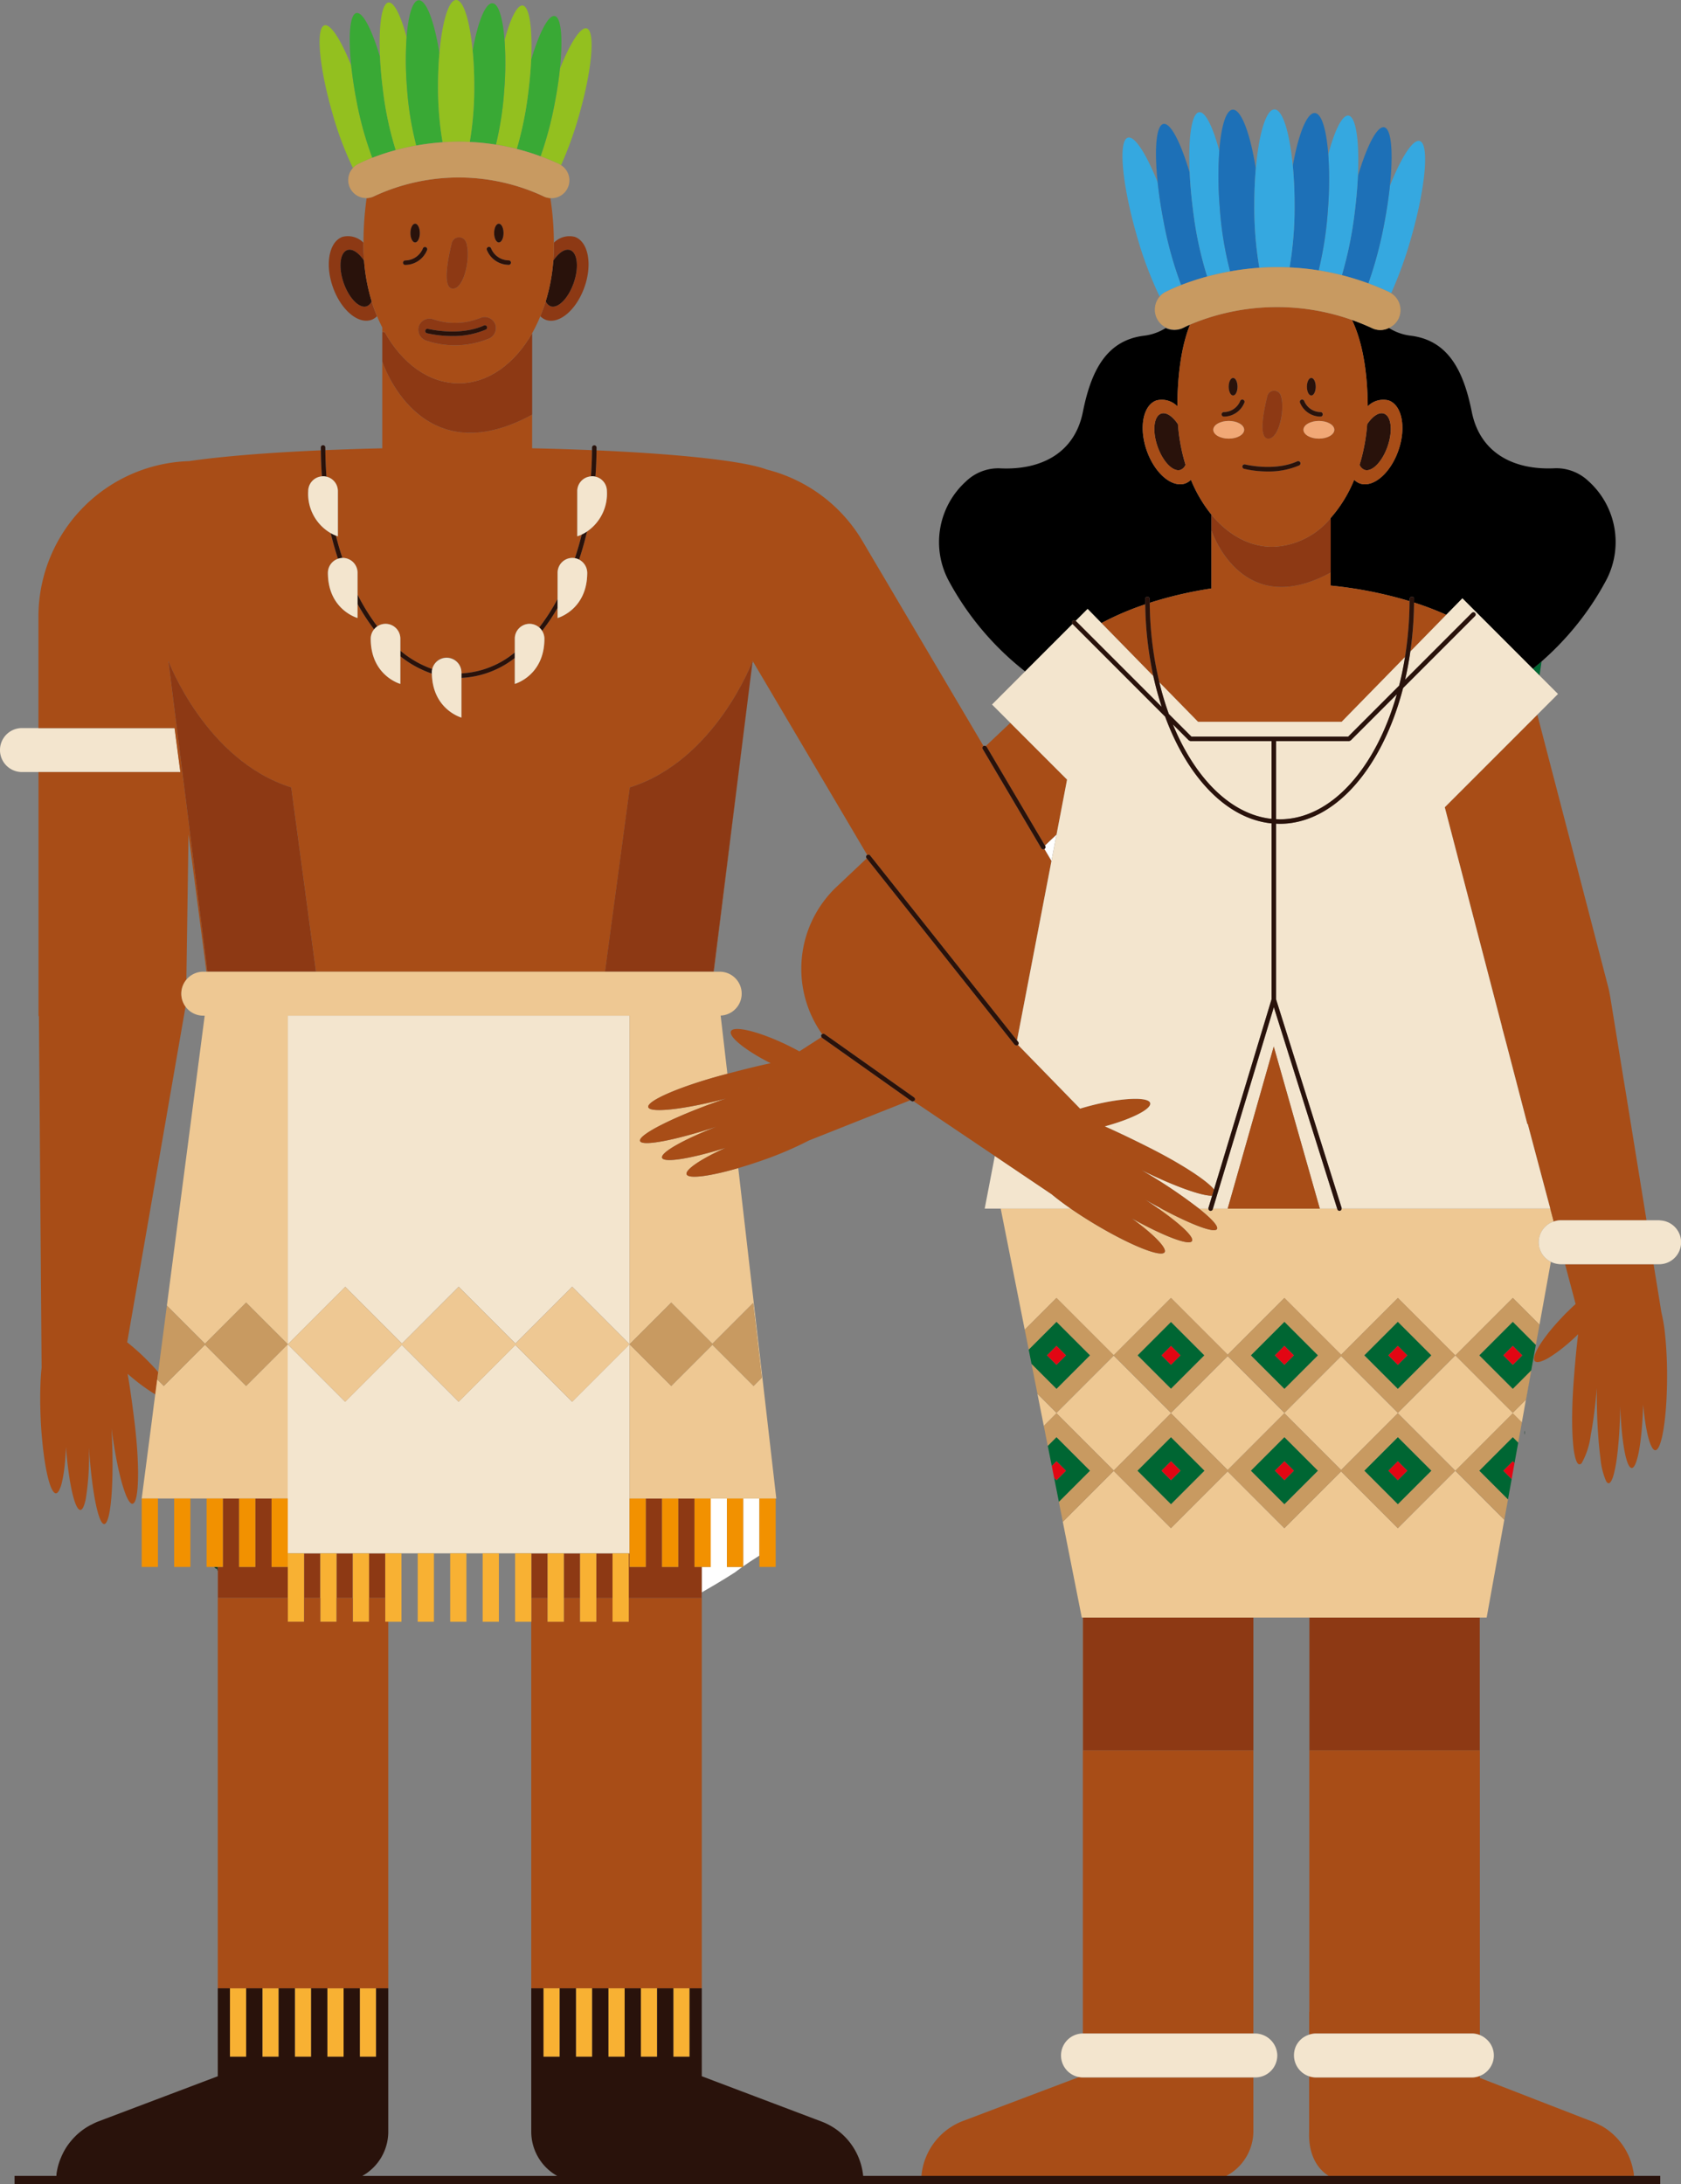 <svg xmlns="http://www.w3.org/2000/svg" width="257.729" height="334.773" viewBox="0 0 257.729 334.773">
  <rect x="0" y="0" width="257.729" height="334.773" fill="#808080" stroke="none"/>
  <g id="Grupo_145722" data-name="Grupo 145722" transform="translate(9245.39 -1505.004)">
    <path id="Trazado_204846" data-name="Trazado 204846" d="M381.813,583.591l.04.067a.346.346,0,0,1-.122.472l1.085,1.836.779-4.055Z" transform="translate(-9467 1051)" fill="#fff"/>
    <path id="Trazado_204847" data-name="Trazado 204847" d="M335.556,683.682v10.392c.6-.424,1.435-.986,2.489-1.65v-8.742Z" transform="translate(-9467 1051)" fill="#fff"/>
    <path id="Trazado_204848" data-name="Trazado 204848" d="M333.067,683.682h-2.489v10.484H329.2v3.9c3.318-1.891,5.156-3.115,5.156-3.115s.361-.288,1.065-.787h-2.359Z" transform="translate(-9467 1051)" fill="#fff"/>
    <path id="Trazado_204849" data-name="Trazado 204849" d="M338.028,620.8l0-.016-.184.066.179-.05" transform="translate(-9467 1051)" fill="#fff"/>
    <path id="Trazado_204850" data-name="Trazado 204850" d="M457.963,555.38q-.65.568-1.342,1.129l1.026,1.025c.11-.764.215-1.48.316-2.154" transform="translate(-9467 1051)" fill="#063"/>
    <path id="Trazado_204851" data-name="Trazado 204851" d="M455.374,673.324c0-.011-.015-.016-.019-.027.007.2.013.4.021.6a1,1,0,0,0,0-.569" transform="translate(-9467 1051)" fill="#07381e"/>
    <path id="Trazado_204852" data-name="Trazado 204852" d="M254.823,694.452l.07.02a.606.606,0,0,0,.1.31v-.615h-.55a.694.694,0,0,0,.377.285" transform="translate(-9467 1051)" fill="#07381e"/>
    <path id="Trazado_204853" data-name="Trazado 204853" d="M381.813,583.591l1.782-1.68,1.616-8.414-8.7-8.7-3.774,3.56a.322.322,0,0,1,.137.1Z" transform="translate(-9467 1051)" fill="#a84d17"/>
    <path id="Trazado_204854" data-name="Trazado 204854" d="M248.384,565.595H224.978a3.37,3.37,0,0,0,0,6.74h24.288Z" transform="translate(-9467 1051)" fill="#f3e5ce"/>
    <path id="Trazado_204855" data-name="Trazado 204855" d="M329.206,694.166h-.026v4.753H318.013v3.653h-2.489v-3.653h-2.49v3.653h-2.489v-3.653h-2.489v3.653h-2.489v-3.653h-2.49v3.653h-.015v56.179h26.143V694.166Z" transform="translate(-9467 1051)" fill="#a84d17"/>
    <path id="Trazado_204856" data-name="Trazado 204856" d="M227.807,639.689l.028,3.58.009,1.173.017,2.227.008,1.032.043,5.618v.079l.02,2.643.009,1.235.049,6.322c-.005.048-.009.1-.014.147-.021.205-.041.412-.059.63-.059.732-.1,1.541-.123,2.4-.005.2-.01.4-.013.609q-.009.543-.007,1.112c0,.406.007.823.016,1.246.013.574.03,1.159.058,1.758l0,.072q.028.6.066,1.186c.028.438.06.866.1,1.287.041.493.087.971.136,1.437.014.13.027.263.041.39q.06.53.126,1.029c.474,3.586,1.19,6.012,1.882,5.981.164-.008.321-.17.47-.441a5.239,5.239,0,0,0,.428-1.217,18.492,18.492,0,0,0,.375-2.146c.047-.386.09-.792.126-1.223.055-.639.1-1.321.123-2.041.06.747.127,1.47.2,2.159.035.317.071.625.109.928.489,3.911,1.217,6.559,1.909,6.526.188-.009.36-.214.513-.586a6.688,6.688,0,0,0,.319-1.164,40.633,40.633,0,0,0,.48-7.382c0-.125,0-.25,0-.376.008.121.016.242.025.363.141,2.031.334,3.907.56,5.524.055.394.113.769.171,1.131.094.577.192,1.119.294,1.6.079.379.161.716.243,1.032.339,1.291.7,2.041,1.051,2.024.268-.013.5-.481.693-1.29.082-.345.156-.749.222-1.216.03-.214.06-.434.086-.671.034-.307.065-.636.093-.98.111-1.351.172-2.976.177-4.775q0-.6-.006-1.219c-.011-1.064-.042-2.177-.093-3.326,0-.1-.007-.2-.012-.3-.014-.3-.031-.591-.048-.884q.076.585.157,1.154c.267,1.872.578,3.6.909,5.095.09.4.181.785.273,1.152a22.6,22.6,0,0,0,.8,2.628,6.367,6.367,0,0,0,.5,1.049c.21.329.409.5.592.475.022,0,.04-.021.06-.029.293-.108.505-.717.633-1.714.067-.526.111-1.156.132-1.878.009-.318.014-.65.014-1,0-.076,0-.158,0-.235,0-.314-.007-.639-.017-.976-.016-.6-.043-1.237-.083-1.9-.023-.385-.051-.781-.082-1.185,0-.053-.009-.109-.014-.162-.038-.489-.084-.99-.134-1.5-.016-.157-.031-.313-.047-.472q-.064-.611-.139-1.237c-.009-.081-.018-.161-.028-.242-.017-.144-.035-.285-.053-.429-.04-.32-.079-.639-.119-.954q-.121-.946-.245-1.85c-.064-.462-.128-.916-.192-1.357-.147-1-.3-1.94-.448-2.8.1.091.207.184.31.272q.633.543,1.242,1.019c.313.244.614.468.912.683.349.253.683.483,1.006.692.269.174.533.342.78.484l.3-2.285.146-1.117c-.254-.3-.519-.6-.808-.907-.158-.17-.325-.342-.492-.514-.509-.524-1.044-1.056-1.63-1.592-.621-.569-1.232-1.083-1.831-1.566l.4-2.292.1-.579.629-3.617.215-1.235.055-.313.205-1.18.119-.68.182-1.048,1.364-7.838,1.556-8.938L248.715,616l1.344-7.719a3.313,3.313,0,0,1,.125-4.1l.33-22.3,2.755,21.056h.146l-5.987-47.64s5.7,15.261,18.832,19.391l3.8,28.249h44.319l3.8-28.249C331.3,570.558,337,555.3,337,555.3l17.573,29.752a.336.336,0,0,1,.437.069l22.518,28.349,5.284-27.5-1.084-1.835h0l-.175.047a.345.345,0,0,1-.3-.169l-8.978-15.2a.344.344,0,0,1,.122-.471l-18.538-31.385a23.769,23.769,0,0,0-14.681-10.986c-3.428-1.3-13.167-2.374-26.119-2.943q-.015,2.049-.169,4.037a2.271,2.271,0,0,1,1.763,2.21,7,7,0,0,1-3.049,6.2c-.349,1.484-.755,2.92-1.216,4.3a2.262,2.262,0,0,1,1.249,2.017c0,5.686-4.541,6.933-4.541,6.933v-1.56a30.45,30.45,0,0,1-2.374,3.529,2.256,2.256,0,0,1,.351,1.2c0,5.686-4.541,6.934-4.541,6.934v-3.975a14.383,14.383,0,0,1-8.18,3.055v6.083s-4.425-1.226-4.532-6.74a16.006,16.006,0,0,1-4.835-2.654v4.231s-4.541-1.248-4.541-6.934a2.256,2.256,0,0,1,.518-1.428,31.173,31.173,0,0,1-2.541-3.9v2.155s-4.541-1.247-4.541-6.933a2.263,2.263,0,0,1,1.545-2.141c-.418-1.264-.79-2.577-1.115-3.929a6.949,6.949,0,0,1-3.446-6.445,2.264,2.264,0,0,1,2.1-2.254q-.148-1.967-.165-3.993c-8.34.366-15.346.943-20.2,1.654a23.831,23.831,0,0,0-23.093,23.81v17.107h20.87l.882,6.74H227.514v37.4l.063,0,.063,8.215.161,20.841ZM238.275,667.6c0,.065.005.132.007.2-.006-.062-.013-.125-.02-.186l.013-.011" transform="translate(-9467 1051)" fill="#a84d17"/>
    <path id="Trazado_204857" data-name="Trazado 204857" d="M331.017,602.937h.041l5.941-47.6Z" transform="translate(-9467 1051)" fill="#a84d17"/>
    <path id="Trazado_204858" data-name="Trazado 204858" d="M273.412,529.271v6.934s-.12-.036-.307-.109c.295,1.178.632,2.318,1,3.425.018,0,.034-.005.052-.005a2.27,2.27,0,0,1,2.27,2.27v3.347a31.465,31.465,0,0,0,3.028,4.872,2.27,2.27,0,0,1,3.536,1.885v1.847a15.669,15.669,0,0,0,4.887,2.81,2.268,2.268,0,0,1,4.48.505v.163a13.935,13.935,0,0,0,8.181-3.209V551.89a2.259,2.259,0,0,1,3.746-1.713A30.667,30.667,0,0,0,307.1,545.8v-4.01a2.238,2.238,0,0,1,2.65-2.232c.389-1.168.742-2.375,1.051-3.622a4.756,4.756,0,0,1-.686.273v-6.934a2.263,2.263,0,0,1,2.092-2.253c.1-1.32.158-2.661.167-4.022-2.914-.123-5.985-.22-9.179-.289v-5.154C285.877,527,280.22,509.4,280.22,509.4v13.317c-3.033.068-5.95.163-8.728.28q.014,2.066.17,4.069a2.27,2.27,0,0,1,1.75,2.206" transform="translate(-9467 1051)" fill="#a84d17"/>
    <path id="Trazado_204859" data-name="Trazado 204859" d="M303.2,517.553V505.071c-2.678,4.689-6.73,7.678-11.264,7.678-4.59,0-8.681-3.069-11.358-7.859h-.357V509.4s5.658,17.6,22.979,8.154" transform="translate(-9467 1051)" fill="#8d3914"/>
    <path id="Trazado_204860" data-name="Trazado 204860" d="M277.841,500.943c-1.133.394-2.721-1.215-3.545-3.594s-.573-4.624.56-5.017c.776-.269,1.759.412,2.569,1.622-.058-.764-.093-1.538-.093-2.325,0-.146.005-.283.006-.427a3.359,3.359,0,0,0-3.2-.9c-2.053.711-2.729,4.137-1.511,7.652s3.87,5.788,5.923,5.076a2.428,2.428,0,0,0,.865-.563c-.307-.741-.589-1.5-.833-2.3a1.36,1.36,0,0,1-.746.772" transform="translate(-9467 1051)" fill="#8d3914"/>
    <path id="Trazado_204861" data-name="Trazado 204861" d="M274.856,492.332c-1.133.393-1.384,2.639-.56,5.017s2.412,3.988,3.545,3.594a1.363,1.363,0,0,0,.746-.772,28.594,28.594,0,0,1-1.162-6.217c-.81-1.209-1.794-1.891-2.569-1.622" transform="translate(-9467 1051)" fill="#29120b"/>
    <path id="Trazado_204862" data-name="Trazado 204862" d="M306.445,493.954c.81-1.21,1.793-1.891,2.568-1.622,1.134.393,1.385,2.639.561,5.017s-2.412,3.987-3.545,3.594a1.36,1.36,0,0,1-.746-.772c-.244.8-.526,1.56-.833,2.3a2.427,2.427,0,0,0,.865.563c2.053.712,4.7-1.561,5.923-5.076s.542-6.941-1.51-7.652a3.365,3.365,0,0,0-3.2.9c0,.146.011.277.011.424,0,.787-.035,1.561-.093,2.325" transform="translate(-9467 1051)" fill="#8d3914"/>
    <path id="Trazado_204863" data-name="Trazado 204863" d="M306.028,500.943c1.134.394,2.721-1.215,3.545-3.594s.574-4.624-.56-5.017c-.775-.269-1.758.412-2.569,1.622a28.591,28.591,0,0,1-1.161,6.217,1.358,1.358,0,0,0,.745.772" transform="translate(-9467 1051)" fill="#29120b"/>
    <path id="Trazado_204864" data-name="Trazado 204864" d="M289.465,475.809h.007l0-.023,0,.023" transform="translate(-9467 1051)" fill="#a84d17"/>
    <path id="Trazado_204865" data-name="Trazado 204865" d="M282.274,477.02l.012,0c0-.013-.009-.024-.013-.036,0,.013,0,.026,0,.039" transform="translate(-9467 1051)" fill="#a84d17"/>
    <path id="Trazado_204866" data-name="Trazado 204866" d="M291.935,512.748c4.534,0,8.585-2.989,11.263-7.678a22.957,22.957,0,0,0,1.251-2.6c.308-.74.59-1.5.834-2.3a28.6,28.6,0,0,0,1.161-6.217c.058-.764.093-1.538.093-2.325,0-.147-.01-.278-.011-.424a44.328,44.328,0,0,0-.538-6.838,2.7,2.7,0,0,1-.985-.237,30.731,30.731,0,0,0-25.983-.067,2.73,2.73,0,0,1-1.2.308,48.543,48.543,0,0,0-.48,6.831c0,.144-.005.281-.005.427,0,.787.035,1.561.093,2.325a28.606,28.606,0,0,0,1.161,6.217c.244.8.526,1.559.834,2.3q.37.894.8,1.728v.69h.357c2.676,4.79,6.767,7.859,11.358,7.859m6.156-24.461c.4,0,.722.644.722,1.437s-.323,1.438-.722,1.438-.723-.643-.723-1.438.323-1.437.723-1.437m-1.616,3.58a.343.343,0,0,1,.431.224,2.955,2.955,0,0,0,2.722,1.826.344.344,0,0,1-.025.687h-.026a3.621,3.621,0,0,1-3.327-2.3.344.344,0,0,1,.225-.431m-5.6-.611a1.148,1.148,0,0,1,2.169-.192c.818,2.142-.216,7.035-1.909,7.175-1.848.155-.8-4.82-.26-6.983m-2.96,11.643a13.079,13.079,0,0,0,2.027.5l.032.005.251.026c.149.014.3.025.447.034.348.018.7.023,1.045.013s.7-.039,1.043-.076l.059-.005.075-.016c.2-.038.392-.069.587-.112a12.209,12.209,0,0,0,1.994-.62,1.739,1.739,0,0,1,2.117,1.2,1.766,1.766,0,0,1-1.2,2.117,13.712,13.712,0,0,1-9.39.249,1.762,1.762,0,0,1-1.2-2.117,1.733,1.733,0,0,1,2.117-1.2m-2.658-14.612c.4,0,.723.644.723,1.437s-.324,1.438-.723,1.438-.724-.643-.724-1.438.324-1.437.724-1.437m-1.538,5.63a2.969,2.969,0,0,0,2.721-1.824.344.344,0,1,1,.657.205,3.619,3.619,0,0,1-3.326,2.3h-.026a.344.344,0,0,1-.026-.687" transform="translate(-9467 1051)" fill="#a84d17"/>
    <path id="Trazado_204867" data-name="Trazado 204867" d="M291.137,498.24c1.692-.141,2.727-5.033,1.909-7.175a1.148,1.148,0,0,0-2.169.192c-.541,2.163-1.589,7.137.26,6.983" transform="translate(-9467 1051)" fill="#8d3914"/>
    <path id="Trazado_204868" data-name="Trazado 204868" d="M285.258,491.163c.4,0,.723-.644.723-1.438s-.324-1.437-.723-1.437-.724.643-.724,1.437.324,1.438.724,1.438" transform="translate(-9467 1051)" fill="#29120b"/>
    <path id="Trazado_204869" data-name="Trazado 204869" d="M298.091,491.163c.4,0,.723-.644.723-1.438s-.324-1.437-.723-1.437-.723.643-.723,1.437.324,1.438.723,1.438" transform="translate(-9467 1051)" fill="#29120b"/>
    <path id="Trazado_204870" data-name="Trazado 204870" d="M285.8,504.1a1.763,1.763,0,0,0,1.2,2.117,13.7,13.7,0,0,0,9.389-.249,1.766,1.766,0,0,0,1.2-2.117,1.738,1.738,0,0,0-2.116-1.2,12.292,12.292,0,0,1-1.995.621c-.2.042-.391.073-.586.112l-.076.016-.058.005c-.348.036-.694.066-1.043.076s-.7,0-1.046-.014c-.148-.009-.3-.02-.447-.034l-.251-.026-.032-.005a12.88,12.88,0,0,1-2.027-.5,1.735,1.735,0,0,0-2.117,1.2m1.435.309c.048.011,4.8,1.179,8.576-.518a.343.343,0,1,1,.282.626,12.649,12.649,0,0,1-5.145.992,17.175,17.175,0,0,1-3.881-.434.343.343,0,1,1,.168-.666" transform="translate(-9467 1051)" fill="#8d3914"/>
    <path id="Trazado_204871" data-name="Trazado 204871" d="M287.066,505.076a17.208,17.208,0,0,0,3.881.433,12.647,12.647,0,0,0,5.145-.991.343.343,0,1,0-.282-.626c-3.774,1.7-8.528.529-8.576.518a.343.343,0,1,0-.168.666" transform="translate(-9467 1051)" fill="#29120b"/>
    <path id="Trazado_204872" data-name="Trazado 204872" d="M283.746,494.605h.026a3.618,3.618,0,0,0,3.326-2.3.344.344,0,0,0-.657-.206,2.969,2.969,0,0,1-2.721,1.825.344.344,0,0,0,.026.687" transform="translate(-9467 1051)" fill="#29120b"/>
    <path id="Trazado_204873" data-name="Trazado 204873" d="M299.577,494.6h.026a.344.344,0,0,0,.026-.687,2.952,2.952,0,0,1-2.722-1.826.344.344,0,0,0-.657.207,3.621,3.621,0,0,0,3.327,2.3" transform="translate(-9467 1051)" fill="#29120b"/>
    <path id="Trazado_204874" data-name="Trazado 204874" d="M337,555.336,337,555.3s-5.7,15.261-18.832,19.391l-3.8,28.249h16.641Z" transform="translate(-9467 1051)" fill="#8d3914"/>
    <path id="Trazado_204875" data-name="Trazado 204875" d="M266.26,574.688c-13.128-4.131-18.832-19.391-18.832-19.391l5.987,47.64h16.641Z" transform="translate(-9467 1051)" fill="#8d3914"/>
    <rect id="Rectángulo_44794" data-name="Rectángulo 44794" width="2.489" height="6.833" transform="translate(-9193.793 1743.087)" fill="#8d3914"/>
    <rect id="Rectángulo_44795" data-name="Rectángulo 44795" width="2.489" height="6.833" transform="translate(-9198.772 1743.087)" fill="#8d3914"/>
    <rect id="Rectángulo_44796" data-name="Rectángulo 44796" width="2.489" height="6.833" transform="translate(-9188.815 1743.087)" fill="#8d3914"/>
    <path id="Trazado_204876" data-name="Trazado 204876" d="M263.249,694.166V683.682H260.76v10.484h-2.49V683.682h-2.489v10.484h-.759v4.753h10.716v-4.753Z" transform="translate(-9467 1051)" fill="#8d3914"/>
    <rect id="Rectángulo_44797" data-name="Rectángulo 44797" width="2.489" height="6.833" transform="translate(-9163.922 1743.087)" fill="#8d3914"/>
    <rect id="Rectángulo_44798" data-name="Rectángulo 44798" width="2.489" height="6.833" transform="translate(-9158.944 1743.087)" fill="#8d3914"/>
    <rect id="Rectángulo_44799" data-name="Rectángulo 44799" width="2.489" height="6.833" transform="translate(-9153.965 1743.087)" fill="#8d3914"/>
    <path id="Trazado_204877" data-name="Trazado 204877" d="M328.088,683.682H325.6v10.484h-2.49V683.682H320.62v10.484h-2.489v-2.08h-.118v6.833h11.166v-4.753h-1.091Z" transform="translate(-9467 1051)" fill="#8d3914"/>
    <path id="Trazado_204878" data-name="Trazado 204878" d="M244.884,671.811l-.016.125-.164,1.252-.874,6.7-.105.8-.39,2.989h22.4V660.038l-6.392,6.393-6.311-6.312-6.311,6.312-1.007-1.006-.3,2.284-.2,1.5Z" transform="translate(-9467 1051)" fill="#eec893"/>
    <path id="Trazado_204879" data-name="Trazado 204879" d="M268.228,692.087h49.9V660.039l-8.806,8.806-8.7-8.7-8.695,8.7-8.7-8.7-8.7,8.7-8.806-8.806v32.048Z" transform="translate(-9467 1051)" fill="#f3e5ce"/>
    <path id="Trazado_204880" data-name="Trazado 204880" d="M283.24,659.927l8.695-8.7,8.7,8.7,8.7-8.7,8.806,8.806V609.677H265.739v50.361l8.806-8.806Z" transform="translate(-9467 1051)" fill="#f3e5ce"/>
    <path id="Trazado_204881" data-name="Trazado 204881" d="M252.777,609.677h.217l-1.049,8.036-2.561,19.621-.129.987-.833,6.386-.159,1.215-.648,4.971L246.243,661.4l.951-7.285,5.841,5.84,6.311-6.311,6.393,6.392V609.677h52.392v50.361l6.392-6.392,6.312,6.311,6.245-6.245,1.322,11.463-1.256,1.257-6.311-6.313-6.312,6.313-6.392-6.394v23.645h22.5L334.8,633.039c-4.349,1.264-7.653,1.7-7.916.947-.245-.7,2.246-2.383,5.986-4.054-5.3,1.661-9.462,2.35-9.746,1.534s3.278-2.8,8.323-4.765c-6.32,2.074-11.4,3.051-11.7,2.189-.33-.942,5.2-3.73,12.348-6.227.283-.1.56-.192.839-.287-6.383,1.666-11.673,2.263-11.925,1.324-.258-.966,4.9-3.185,11.519-4.957l.606-.161L332.1,609.66a3.363,3.363,0,0,0-.167-6.723H252.777a3.37,3.37,0,0,0,0,6.74" transform="translate(-9467 1051)" fill="#eec893"/>
    <path id="Trazado_204882" data-name="Trazado 204882" d="M345.607,628.817l15.565-6.181-13.531-9.57c-.038-.027-.046-.072-.069-.11l-3.4,2.191c-.638-.352-1.315-.7-2.029-1.045-4.245-2.031-8.035-2.945-8.466-2.043-.4.842,2.269,2.971,6.082,4.9-1.918.407-4.2.975-6.631,1.619l-.606.161c-6.621,1.772-11.777,3.991-11.519,4.958.252.939,5.541.342,11.924-1.324-.278.094-.556.188-.838.286-7.15,2.5-12.678,5.285-12.348,6.228.3.861,5.381-.116,11.7-2.19-5.045,1.969-8.6,3.964-8.323,4.765s4.446.128,9.747-1.533c-3.741,1.67-6.232,3.352-5.987,4.054.263.754,3.567.316,7.916-.947,1.1-.319,2.254-.687,3.451-1.1a54.786,54.786,0,0,0,7.36-3.118m-7.579-8.018-.179.05.184-.066,0,.016" transform="translate(-9467 1051)" fill="#a84d17"/>
    <path id="Trazado_204883" data-name="Trazado 204883" d="M245.824,688.907v-5.224h-2.489v10.484h2.489v-5.26Z" transform="translate(-9467 1051)" fill="#f29100"/>
    <path id="Trazado_204884" data-name="Trazado 204884" d="M250.361,694.166h.441V683.682h-2.489v10.484h2.048Z" transform="translate(-9467 1051)" fill="#f29100"/>
    <path id="Trazado_204885" data-name="Trazado 204885" d="M255.781,683.682h-2.489v10.484h2.489Z" transform="translate(-9467 1051)" fill="#f29100"/>
    <rect id="Rectángulo_44800" data-name="Rectángulo 44800" width="2.489" height="10.484" transform="translate(-9208.729 1734.682)" fill="#f29100"/>
    <path id="Trazado_204886" data-name="Trazado 204886" d="M265.739,694.166V683.682H263.25v10.484Z" transform="translate(-9467 1051)" fill="#f29100"/>
    <path id="Trazado_204887" data-name="Trazado 204887" d="M265.739,692.087v10.485h2.489V692.087Z" transform="translate(-9467 1051)" fill="#f8b133"/>
    <path id="Trazado_204888" data-name="Trazado 204888" d="M270.717,692.087v10.485h2.489V692.087Z" transform="translate(-9467 1051)" fill="#f8b133"/>
    <path id="Trazado_204889" data-name="Trazado 204889" d="M275.7,692.087v10.485h2.49V692.087Z" transform="translate(-9467 1051)" fill="#f8b133"/>
    <path id="Trazado_204890" data-name="Trazado 204890" d="M283.163,692.087h-2.489v10.485h2.489Z" transform="translate(-9467 1051)" fill="#f8b133"/>
    <rect id="Rectángulo_44801" data-name="Rectángulo 44801" width="2.489" height="10.485" transform="translate(-9181.347 1743.087)" fill="#f8b133"/>
    <rect id="Rectángulo_44802" data-name="Rectángulo 44802" width="2.489" height="10.485" transform="translate(-9210.134 1809.752)" fill="#f8b133"/>
    <rect id="Rectángulo_44803" data-name="Rectángulo 44803" width="2.49" height="10.485" transform="translate(-9205.156 1809.752)" fill="#f8b133"/>
    <rect id="Rectángulo_44804" data-name="Rectángulo 44804" width="2.489" height="10.485" transform="translate(-9200.177 1809.752)" fill="#f8b133"/>
    <rect id="Rectángulo_44805" data-name="Rectángulo 44805" width="2.489" height="10.485" transform="translate(-9195.199 1809.752)" fill="#f8b133"/>
    <rect id="Rectángulo_44806" data-name="Rectángulo 44806" width="2.489" height="10.485" transform="translate(-9190.22 1809.752)" fill="#f8b133"/>
    <rect id="Rectángulo_44807" data-name="Rectángulo 44807" width="2.489" height="10.485" transform="translate(-9162.068 1809.752)" fill="#f8b133"/>
    <rect id="Rectángulo_44808" data-name="Rectángulo 44808" width="2.489" height="10.485" transform="translate(-9157.089 1809.752)" fill="#f8b133"/>
    <rect id="Rectángulo_44809" data-name="Rectángulo 44809" width="2.489" height="10.485" transform="translate(-9152.11 1809.752)" fill="#f8b133"/>
    <rect id="Rectángulo_44810" data-name="Rectángulo 44810" width="2.489" height="10.485" transform="translate(-9147.132 1809.752)" fill="#f8b133"/>
    <rect id="Rectángulo_44811" data-name="Rectángulo 44811" width="2.489" height="10.485" transform="translate(-9142.153 1809.752)" fill="#f8b133"/>
    <rect id="Rectángulo_44812" data-name="Rectángulo 44812" width="2.489" height="10.485" transform="translate(-9176.369 1743.087)" fill="#f8b133"/>
    <rect id="Rectángulo_44813" data-name="Rectángulo 44813" width="2.489" height="10.485" transform="translate(-9171.39 1743.087)" fill="#f8b133"/>
    <path id="Trazado_204891" data-name="Trazado 204891" d="M300.588,692.087v10.485h2.489V692.087Z" transform="translate(-9467 1051)" fill="#f8b133"/>
    <path id="Trazado_204892" data-name="Trazado 204892" d="M305.567,692.087v10.485h2.489V692.087Z" transform="translate(-9467 1051)" fill="#f8b133"/>
    <path id="Trazado_204893" data-name="Trazado 204893" d="M310.546,692.087v10.485h2.489V692.087Z" transform="translate(-9467 1051)" fill="#f8b133"/>
    <path id="Trazado_204894" data-name="Trazado 204894" d="M315.524,692.087v10.485h2.489V692.087Z" transform="translate(-9467 1051)" fill="#f8b133"/>
    <path id="Trazado_204895" data-name="Trazado 204895" d="M318.131,694.166h2.489V683.682h-2.489v10.484Z" transform="translate(-9467 1051)" fill="#f29100"/>
    <rect id="Rectángulo_44814" data-name="Rectángulo 44814" width="2.489" height="10.484" transform="translate(-9143.89 1734.682)" fill="#f29100"/>
    <path id="Trazado_204896" data-name="Trazado 204896" d="M330.578,683.682h-2.489v10.484h2.489Z" transform="translate(-9467 1051)" fill="#f29100"/>
    <path id="Trazado_204897" data-name="Trazado 204897" d="M333.067,683.682v10.484h2.489V683.682Z" transform="translate(-9467 1051)" fill="#f29100"/>
    <path id="Trazado_204898" data-name="Trazado 204898" d="M338.046,683.682v10.484h2.489V683.682Z" transform="translate(-9467 1051)" fill="#f29100"/>
    <path id="Trazado_204899" data-name="Trazado 204899" d="M283.24,660.15l8.695,8.7,8.7-8.7,8.7,8.7,8.806-8.806-8.806-8.807-8.7,8.7-8.7-8.7-8.695,8.7-8.7-8.7-8.806,8.807,8.806,8.806Z" transform="translate(-9467 1051)" fill="#eec893"/>
    <path id="Trazado_204900" data-name="Trazado 204900" d="M330.835,660.119l6.311,6.312,1.256-1.256-1.321-11.463-6.246,6.245-6.312-6.311-6.392,6.392,6.392,6.393Z" transform="translate(-9467 1051)" fill="#c89a61"/>
    <path id="Trazado_204901" data-name="Trazado 204901" d="M253.035,660.119l6.311,6.312,6.393-6.393-6.393-6.392-6.311,6.311-5.841-5.84-.951,7.284-.337,2.579-.042.328-.146,1.117,1.006,1.006Z" transform="translate(-9467 1051)" fill="#c89a61"/>
    <path id="Trazado_204902" data-name="Trazado 204902" d="M287.878,556.546a15.666,15.666,0,0,1-4.887-2.809v.855a16,16,0,0,0,4.836,2.654c0-.067-.01-.126-.01-.195a2.274,2.274,0,0,1,.061-.505" transform="translate(-9467 1051)" fill="#29120b"/>
    <path id="Trazado_204903" data-name="Trazado 204903" d="M292.358,557.215v.689a14.386,14.386,0,0,0,8.181-3.055v-.843a13.943,13.943,0,0,1-8.181,3.209" transform="translate(-9467 1051)" fill="#29120b"/>
    <path id="Trazado_204904" data-name="Trazado 204904" d="M276.427,545.133v1.431a31.492,31.492,0,0,0,2.541,3.9,2.275,2.275,0,0,1,.487-.458,31.515,31.515,0,0,1-3.028-4.872" transform="translate(-9467 1051)" fill="#29120b"/>
    <path id="Trazado_204905" data-name="Trazado 204905" d="M273.105,536.1a6.082,6.082,0,0,1-.788-.38q.488,2.029,1.115,3.929a2.271,2.271,0,0,1,.673-.124c-.368-1.107-.705-2.247-1-3.425" transform="translate(-9467 1051)" fill="#29120b"/>
    <path id="Trazado_204906" data-name="Trazado 204906" d="M304.285,550.177a2.28,2.28,0,0,1,.444.511,30.578,30.578,0,0,0,2.374-3.529V545.8a30.722,30.722,0,0,1-2.818,4.381" transform="translate(-9467 1051)" fill="#29120b"/>
    <path id="Trazado_204907" data-name="Trazado 204907" d="M309.753,539.554a2.271,2.271,0,0,1,.642.215c.461-1.378.866-2.814,1.215-4.3a6.881,6.881,0,0,1-.806.461c-.309,1.247-.662,2.454-1.051,3.622" transform="translate(-9467 1051)" fill="#29120b"/>
    <path id="Trazado_204908" data-name="Trazado 204908" d="M271.142,527a2.225,2.225,0,0,1,.52.066q-.153-2-.17-4.07c0-.137-.006-.273-.006-.411a.344.344,0,0,0-.688,0c0,.148.005.293.006.44q.015,2.025.166,3.992c.058,0,.113-.017.172-.017" transform="translate(-9467 1051)" fill="#29120b"/>
    <path id="Trazado_204909" data-name="Trazado 204909" d="M312.389,527a2.245,2.245,0,0,1,.508.062q.151-1.987.169-4.037c0-.147.007-.292.007-.44a.345.345,0,0,0-.689,0c0,.138-.005.274-.006.411q-.015,2.042-.167,4.022c.06-.005.117-.018.178-.018" transform="translate(-9467 1051)" fill="#29120b"/>
    <path id="Trazado_204910" data-name="Trazado 204910" d="M292.358,557.051a2.271,2.271,0,0,0-4.541,0c0,.068.008.128.01.195.106,5.514,4.531,6.74,4.531,6.74v-6.935Z" transform="translate(-9467 1051)" fill="#f3e5ce"/>
    <path id="Trazado_204911" data-name="Trazado 204911" d="M282.991,551.89a2.27,2.27,0,0,0-3.536-1.885,2.3,2.3,0,0,0-.487.457,2.257,2.257,0,0,0-.517,1.428c0,5.686,4.54,6.934,4.54,6.934V551.89Z" transform="translate(-9467 1051)" fill="#f3e5ce"/>
    <path id="Trazado_204912" data-name="Trazado 204912" d="M276.427,541.786a2.27,2.27,0,0,0-2.27-2.27c-.018,0-.035.005-.053.005a2.292,2.292,0,0,0-2.218,2.265c0,5.686,4.541,6.934,4.541,6.934v-6.934Z" transform="translate(-9467 1051)" fill="#f3e5ce"/>
    <path id="Trazado_204913" data-name="Trazado 204913" d="M273.412,536.2V529.27a2.268,2.268,0,0,0-1.75-2.205,2.232,2.232,0,0,0-.52-.066c-.059,0-.114.013-.172.017a2.265,2.265,0,0,0-2.1,2.254,6.948,6.948,0,0,0,3.446,6.446,6.051,6.051,0,0,0,.788.379c.187.074.307.109.307.109" transform="translate(-9467 1051)" fill="#f3e5ce"/>
    <path id="Trazado_204914" data-name="Trazado 204914" d="M302.809,549.618a2.27,2.27,0,0,0-2.27,2.271v6.934s4.54-1.248,4.54-6.934a2.3,2.3,0,0,0-2.27-2.271" transform="translate(-9467 1051)" fill="#f3e5ce"/>
    <path id="Trazado_204915" data-name="Trazado 204915" d="M309.373,539.516a2.27,2.27,0,0,0-2.27,2.27v6.934s4.54-1.248,4.54-6.934a2.31,2.31,0,0,0-2.27-2.27" transform="translate(-9467 1051)" fill="#f3e5ce"/>
    <path id="Trazado_204916" data-name="Trazado 204916" d="M312.211,527.017a2.264,2.264,0,0,0-2.093,2.253V536.2a4.772,4.772,0,0,0,.685-.273,6.541,6.541,0,0,0,.808-.461,7,7,0,0,0,3.048-6.2,2.269,2.269,0,0,0-1.763-2.209,2.238,2.238,0,0,0-.508-.062c-.061,0-.117.013-.177.018" transform="translate(-9467 1051)" fill="#f3e5ce"/>
    <path id="Trazado_204917" data-name="Trazado 204917" d="M278.7,478.191a52.035,52.035,0,0,1-2.438-8.82c-.365-1.882-.63-3.68-.8-5.319-1.562-3.91-3.165-6.428-4.105-6.159-1.347.386-.82,6.35,1.177,13.319a52.085,52.085,0,0,0,3.189,8.548,2.708,2.708,0,0,1,.7-.553,22.383,22.383,0,0,1,2.279-1.016" transform="translate(-9467 1051)" fill="#93c01f"/>
    <path id="Trazado_204918" data-name="Trazado 204918" d="M278.7,478.191a34.935,34.935,0,0,1,3.571-1.171c0-.013,0-.026,0-.039a50.8,50.8,0,0,1-1.957-9.248c-.225-1.768-.371-3.462-.443-5.015-1.229-4.155-2.637-6.907-3.614-6.718-1.012.2-1.275,3.492-.8,8.052.172,1.639.437,3.437.8,5.319a52.035,52.035,0,0,0,2.438,8.82" transform="translate(-9467 1051)" fill="#39a935"/>
    <path id="Trazado_204919" data-name="Trazado 204919" d="M282.273,476.981a.379.379,0,0,0,.013.036c.955-.258,2.013-.5,3.156-.706A47.879,47.879,0,0,1,284,467.338a52.205,52.205,0,0,1-.05-7.62c-.885-3.319-1.922-5.437-2.778-5.328-1.049.133-1.524,3.565-1.3,8.328.072,1.553.218,3.247.444,5.015a50.731,50.731,0,0,0,1.956,9.248" transform="translate(-9467 1051)" fill="#93c01f"/>
    <path id="Trazado_204920" data-name="Trazado 204920" d="M284,467.338a47.962,47.962,0,0,0,1.438,8.973,37.359,37.359,0,0,1,4.024-.5l0-.023a49.214,49.214,0,0,1-.691-8.653c0-1.768.075-3.452.208-4.992-.765-4.823-2.019-8.188-3.188-8.1-.931.069-1.589,2.31-1.843,5.678a52.348,52.348,0,0,0,.05,7.62" transform="translate(-9467 1051)" fill="#39a935"/>
    <path id="Trazado_204921" data-name="Trazado 204921" d="M304.486,477.96c.936.345,1.881.732,2.835,1.174a2.814,2.814,0,0,1,.31.184,55.6,55.6,0,0,0,2.756-7.64c2-6.97,2.525-12.933,1.177-13.319-.939-.269-2.542,2.249-4.1,6.16-.172,1.638-.437,3.436-.8,5.318a54.711,54.711,0,0,1-2.171,8.123" transform="translate(-9467 1051)" fill="#93c01f"/>
    <path id="Trazado_204922" data-name="Trazado 204922" d="M300.846,476.832a36.586,36.586,0,0,1,3.64,1.128,54.588,54.588,0,0,0,2.171-8.123c.365-1.882.63-3.679.8-5.318.479-4.56.216-7.856-.8-8.052-.977-.19-2.385,2.562-3.614,6.716-.072,1.554-.218,3.248-.444,5.017a53.148,53.148,0,0,1-1.76,8.632" transform="translate(-9467 1051)" fill="#39a935"/>
    <path id="Trazado_204923" data-name="Trazado 204923" d="M298.919,467.8a49.857,49.857,0,0,1-1.275,8.367q1.569.249,3.2.66a53.148,53.148,0,0,0,1.76-8.632c.226-1.769.371-3.463.444-5.017.221-4.762-.255-8.193-1.3-8.326-.856-.109-1.893,2.009-2.778,5.327a52.366,52.366,0,0,1-.05,7.621" transform="translate(-9467 1051)" fill="#93c01f"/>
    <path id="Trazado_204924" data-name="Trazado 204924" d="M293.638,475.763a36.008,36.008,0,0,1,4.007.409,49.863,49.863,0,0,0,1.274-8.367,52.223,52.223,0,0,0,.05-7.621c-.254-3.368-.913-5.608-1.843-5.677-1.1-.082-2.273,2.891-3.045,7.255.155,1.64.243,3.455.243,5.371a49.338,49.338,0,0,1-.686,8.63" transform="translate(-9467 1051)" fill="#39a935"/>
    <path id="Trazado_204925" data-name="Trazado 204925" d="M289.468,475.786l0,.023a36.5,36.5,0,0,1,4.165-.046,49.22,49.22,0,0,0,.688-8.63c0-1.916-.089-3.73-.245-5.371-.434-4.571-1.4-7.758-2.529-7.758-1.159,0-2.151,3.363-2.566,8.137-.134,1.54-.209,3.224-.209,4.992a49.2,49.2,0,0,0,.692,8.653" transform="translate(-9467 1051)" fill="#93c01f"/>
    <path id="Trazado_204926" data-name="Trazado 204926" d="M305,484.131a2.712,2.712,0,0,0,.984.237c.059,0,.115.018.172.018a2.745,2.745,0,0,0,1.472-5.067,3.009,3.009,0,0,0-.31-.184c-.955-.442-1.9-.829-2.836-1.174a36.35,36.35,0,0,0-3.641-1.129q-1.631-.414-3.2-.66a36.025,36.025,0,0,0-4.008-.409,36.712,36.712,0,0,0-4.164.046h-.008a37.045,37.045,0,0,0-4.022.5c-1.144.2-2.2.448-3.158.706l-.012,0a34.989,34.989,0,0,0-3.57,1.171,22.853,22.853,0,0,0-2.28,1.016,2.7,2.7,0,0,0-.7.553,2.753,2.753,0,0,0,3.3,4.3,30.726,30.726,0,0,1,25.983.067" transform="translate(-9467 1051)" fill="#c89a61"/>
    <path id="Trazado_204927" data-name="Trazado 204927" d="M406.682,496.388l.014,0-.015-.04c0,.015,0,.029,0,.044" transform="translate(-9467 1051)"/>
    <path id="Trazado_204928" data-name="Trazado 204928" d="M414.685,495.041h.009l-.006-.028,0,.028" transform="translate(-9467 1051)"/>
    <path id="Trazado_204929" data-name="Trazado 204929" d="M431.978,504.3c-1.039-.482-2.068-.895-3.083-1.256,1.49,3.144,2.368,7.457,2.411,13.229a3.362,3.362,0,0,1,3.2-.9c2.053.711,2.73,4.137,1.51,7.652s-3.869,5.788-5.922,5.077a2.419,2.419,0,0,1-.866-.563,20.643,20.643,0,0,1-3.6,5.854v10.361a63.474,63.474,0,0,1,12.1,2.39c0-.113.005-.225.005-.338a.343.343,0,1,1,.687,0c0,.183-.006.364-.008.546a48.162,48.162,0,0,1,4.942,1.884l2.47-2.524,10.8,10.795q.691-.559,1.342-1.128a44.874,44.874,0,0,0,4.006-3.98c.474-.534.922-1.066,1.349-1.595a43.586,43.586,0,0,0,4.4-6.594,12.555,12.555,0,0,0-2.564-15.459,7.157,7.157,0,0,0-5.06-1.981c-6.592.355-11.6-2.481-12.832-8.624s-3.515-10.986-9.4-11.694a8.093,8.093,0,0,1-3.313-1.181,2.911,2.911,0,0,1-2.572.029" transform="translate(-9467 1051)"/>
    <path id="Trazado_204930" data-name="Trazado 204930" d="M386.05,549.16a.344.344,0,0,1,.487,0l1.826-1.826,2.119,2.167a44.428,44.428,0,0,1,6.717-2.874c0-.273-.012-.545-.012-.819a.344.344,0,1,1,.688,0c0,.2.007.392.009.588a60.584,60.584,0,0,1,9.459-2.2V532.886a21.1,21.1,0,0,1-3.143-5.345,2.437,2.437,0,0,1-.866.563c-2.053.711-4.7-1.562-5.922-5.077s-.543-6.942,1.51-7.653a3.363,3.363,0,0,1,3.2.9c.035-5.407.735-9.477,1.934-12.511-.565.248-.91.425-.989.466a3.058,3.058,0,0,1-2.735.056,8.066,8.066,0,0,1-3.3,1.172c-5.887.709-8.172,5.552-9.4,11.7s-6.24,8.978-12.83,8.623a7.164,7.164,0,0,0-5.062,1.981,12.557,12.557,0,0,0-2.564,15.459,44.369,44.369,0,0,0,11.615,13.7l7.266-7.265a.343.343,0,0,1,0-.487" transform="translate(-9467 1051)"/>
    <path id="Trazado_204931" data-name="Trazado 204931" d="M413.775,765.675v-43.4H387.667V701.916h-.035v63.763c.014,0,.027,0,.041,0Z" transform="translate(-9467 1051)" fill="#a84d17"/>
    <path id="Trazado_204932" data-name="Trazado 204932" d="M422.357,703.951v58.4l-.027-.01v3.508a3.319,3.319,0,0,1,1.021-.175h23.921a3.34,3.34,0,0,1,1.228.239v-64h-.017v20.355H422.374V701.916h-.017v2.035Z" transform="translate(-9467 1051)" fill="#a84d17"/>
    <path id="Trazado_204933" data-name="Trazado 204933" d="M413.775,722.271V701.916H387.667v20.355Z" transform="translate(-9467 1051)" fill="#8d3914"/>
    <rect id="Rectángulo_44815" data-name="Rectángulo 44815" width="26.108" height="20.355" transform="translate(-9044.625 1752.916)" fill="#8d3914"/>
    <path id="Trazado_204934" data-name="Trazado 204934" d="M472,786.612a9.952,9.952,0,0,0-4.858-6.785c-.063-.036-.134-.058-.2-.092a9.651,9.651,0,0,0-1.181-.554l-1.935-.751-3.45-1.337-3.223-1.25-.508-.2-1.076-.417-1.964-.761-5.107-1.98v-.313a3.34,3.34,0,0,1-1.228.239H423.35a3.324,3.324,0,0,1-1.021-.175v8.483c-.134,3.109.971,5.513,2.984,6.781h46.812c-.015-.141-.013-.285-.033-.424-.023-.159-.062-.311-.092-.467" transform="translate(-9467 1051)" fill="#a84d17"/>
    <path id="Trazado_204935" data-name="Trazado 204935" d="M413.775,780.624v-8.21h-26.1a3.371,3.371,0,0,1-.624-.063l-17.8,6.731a9.943,9.943,0,0,0-6.369,8.421h46.74a7.772,7.772,0,0,0,4.155-6.879" transform="translate(-9467 1051)" fill="#a84d17"/>
    <path id="Trazado_204936" data-name="Trazado 204936" d="M379.651,662.486l.292,1.473-.183-.923Z" transform="translate(-9467 1051)" fill="#eec893"/>
    <path id="Trazado_204937" data-name="Trazado 204937" d="M457.09,660.11l.8-4.417.887-4.919.225-1.25.364-2.019.019-.1a3.346,3.346,0,0,1,.438-6.175l-.527-1.981H427.3a.325.325,0,0,1-.216.327l-.1.016a.343.343,0,0,1-.327-.24l-.033-.1H407.576l-.03.1a.345.345,0,0,1-.33.244l-.1-.013a.329.329,0,0,1-.22-.33h-1.455c1.937,1.542,3.007,2.708,2.752,3.134-.4.666-3.926-.677-8.526-3.134h-.44c3.382,2.37,5.5,4.359,5.137,4.972-.444.741-4.378-.776-9.233-3.475,3.324,2.393,5.422,4.544,5.04,5.181-.513.857-5.311-1.072-10.715-4.311-1.329-.8-2.57-1.6-3.68-2.367H375.04l3.879,19.549-.2-.992,4.869-4.868,8.777,8.777,8.776-8.777,8.695,8.7,8.694-8.7,8.7,8.7,8.7-8.7,8.806,8.807-8.806,8.806-8.7-8.7-8.7,8.7-8.694-8.7-8.695,8.7-8.776-8.776-8.777,8.776-2.92-2.92,1.9,9.575,4.9,24.715h62.077l.049-.271.551-3.061.425-2.356.777-4.308.236-1.3.069-.387.418-2.318.11-.61.343-1.9-.276,1.53-7.508-7.509,8.807-8.806,1.392,1.393-.122.676.427-2.367.1-.579.225-1.247.006-.032.244-1.353.562-3.118.349-1.936Zm-21.166,28.117-8.7-8.7-8.7,8.7-8.694-8.7-8.695,8.7-8.776-8.777-7.8,7.8-.609-3.071-.73-3.679-.359-1.808-.609-3.069-.609-3.07,1.942-1.942,8.777,8.776,8.776-8.776,8.695,8.7,8.694-8.7,8.7,8.7,8.7-8.7,8.806,8.806Zm20.457-24.191-.809,4.489-2.02,2.021-8.807-8.806,8.807-8.807,4.093,4.093-.562,3.117Z" transform="translate(-9467 1051)" fill="#eec893"/>
    <path id="Trazado_204938" data-name="Trazado 204938" d="M453.377,680.694l-.191,1.057.952-5.274-.319,1.764Z" transform="translate(-9467 1051)" fill="#eec893"/>
    <path id="Trazado_204939" data-name="Trazado 204939" d="M427.229,679.309l-8.7-8.7-8.695,8.7-8.694-8.7-8.777,8.776-8.777-8.776-1.941,1.942.609,3.07,1.332-1.333,5.127,5.127-4.762,4.762.609,3.071,7.8-7.8,8.777,8.777,8.694-8.7,8.695,8.7,8.7-8.7,8.694,8.7,8.807-8.807-8.807-8.806Zm-26.087,5.238-5.126-5.127,5.126-5.127,5.129,5.127Zm17.391,0-5.127-5.127,5.127-5.127,5.128,5.127Zm17.39,0L430.8,679.42l5.128-5.127,5.127,5.127Z" transform="translate(-9467 1051)" fill="#c89a61"/>
    <path id="Trazado_204940" data-name="Trazado 204940" d="M396.015,679.42l5.127,5.126,5.128-5.126-5.128-5.127Zm5.127,1.448L399.7,679.42l1.447-1.449,1.448,1.449Z" transform="translate(-9467 1051)" fill="#063"/>
    <rect id="Rectángulo_44816" data-name="Rectángulo 44816" width="2.047" height="2.047" transform="translate(-9067.305 1730.419) rotate(-44.979)" fill="#e20613"/>
    <path id="Trazado_204941" data-name="Trazado 204941" d="M383.591,674.293l-1.332,1.332.608,3.07.724-.723,1.448,1.448-1.448,1.448-.365-.365.73,3.679,4.762-4.762Z" transform="translate(-9467 1051)" fill="#063"/>
    <path id="Trazado_204942" data-name="Trazado 204942" d="M385.039,679.42l-1.448-1.448-.724.723.359,1.808.365.365Z" transform="translate(-9467 1051)" fill="#e20613"/>
    <path id="Trazado_204943" data-name="Trazado 204943" d="M413.406,679.42l5.127,5.126,5.128-5.126-5.128-5.127Zm5.127,1.448-1.448-1.448,1.448-1.449,1.448,1.449Z" transform="translate(-9467 1051)" fill="#063"/>
    <rect id="Rectángulo_44817" data-name="Rectángulo 44817" width="2.048" height="2.048" transform="matrix(0.707, -0.707, 0.707, 0.707, -9049.915, 1730.42)" fill="#e20613"/>
    <path id="Trazado_204944" data-name="Trazado 204944" d="M430.8,679.42l5.128,5.126,5.127-5.126-5.127-5.127Zm5.128,1.448-1.448-1.448,1.448-1.449,1.448,1.449Z" transform="translate(-9467 1051)" fill="#063"/>
    <rect id="Rectángulo_44818" data-name="Rectángulo 44818" width="2.048" height="2.048" transform="matrix(0.707, -0.707, 0.707, 0.707, -9032.525, 1730.42)" fill="#e20613"/>
    <path id="Trazado_204945" data-name="Trazado 204945" d="M452.815,683.811l-4.392-4.391,5.128-5.127.831.831.439-2.441.122-.676-1.392-1.393-8.807,8.806,7.508,7.509.276-1.53.035-.193Z" transform="translate(-9467 1051)" fill="#c89a61"/>
    <path id="Trazado_204946" data-name="Trazado 204946" d="M448.423,679.42l4.392,4.391.371-2.059.191-1.058L452.1,679.42l1.448-1.448.268.269.318-1.764.245-1.353-.831-.831Z" transform="translate(-9467 1051)" fill="#063"/>
    <path id="Trazado_204947" data-name="Trazado 204947" d="M453.551,677.972,452.1,679.42l1.274,1.274.442-2.453Z" transform="translate(-9467 1051)" fill="#e20613"/>
    <path id="Trazado_204948" data-name="Trazado 204948" d="M406.27,661.738l-5.128-5.127-5.127,5.127,5.127,5.128Zm-5.128-1.447,1.448,1.447-1.448,1.448-1.447-1.448Z" transform="translate(-9467 1051)" fill="#063"/>
    <rect id="Rectángulo_44819" data-name="Rectángulo 44819" width="2.047" height="2.047" transform="translate(-9067.305 1712.739) rotate(-45.021)" fill="#e20613"/>
    <path id="Trazado_204949" data-name="Trazado 204949" d="M383.59,656.611l5.127,5.127-5.127,5.128-3.831-3.831.183.924.728,3.666h0l2.92,2.92,8.777-8.777,8.776,8.777,8.7-8.7,8.694,8.7,8.7-8.7,8.7,8.7,8.806-8.807-8.806-8.807-8.7,8.7-8.7-8.7-8.694,8.7-8.7-8.7-8.776,8.777-8.777-8.777-4.869,4.868.2.992.412,2.079Zm52.333,0,5.126,5.127-5.126,5.128-5.129-5.128Zm-17.391,0,5.128,5.127-5.128,5.128-5.127-5.128Zm-17.39,0,5.128,5.127-5.128,5.128-5.127-5.128Z" transform="translate(-9467 1051)" fill="#c89a61"/>
    <path id="Trazado_204950" data-name="Trazado 204950" d="M383.591,666.866l5.126-5.128-5.126-5.127-4.26,4.26.32,1.615.109.55Zm0-6.575,1.448,1.447-1.448,1.448-1.449-1.448Z" transform="translate(-9467 1051)" fill="#063"/>
    <rect id="Rectángulo_44820" data-name="Rectángulo 44820" width="2.048" height="2.048" transform="translate(-9084.857 1712.739) rotate(-45.021)" fill="#e20613"/>
    <path id="Trazado_204951" data-name="Trazado 204951" d="M423.661,661.738l-5.128-5.127-5.127,5.127,5.127,5.128Zm-5.128-1.447,1.448,1.447-1.448,1.448-1.448-1.448Z" transform="translate(-9467 1051)" fill="#063"/>
    <rect id="Rectángulo_44821" data-name="Rectángulo 44821" width="2.048" height="2.048" transform="translate(-9049.915 1712.739) rotate(-45.021)" fill="#e20613"/>
    <path id="Trazado_204952" data-name="Trazado 204952" d="M441.05,661.738l-5.127-5.127-5.128,5.127,5.128,5.128Zm-5.127-1.447,1.448,1.447-1.448,1.448-1.448-1.448Z" transform="translate(-9467 1051)" fill="#063"/>
    <rect id="Rectángulo_44822" data-name="Rectángulo 44822" width="2.048" height="2.048" transform="translate(-9032.524 1712.739) rotate(-45.021)" fill="#e20613"/>
    <path id="Trazado_204953" data-name="Trazado 204953" d="M448.423,661.738l5.128-5.127,3.532,3.532.561-3.117-4.093-4.093-8.807,8.806,8.807,8.807,2.02-2.021.809-4.489-2.829,2.83Z" transform="translate(-9467 1051)" fill="#c89a61"/>
    <path id="Trazado_204954" data-name="Trazado 204954" d="M453.551,656.611l-5.128,5.127,5.128,5.128,2.829-2.831.7-3.893Zm0,6.575-1.448-1.448,1.448-1.447L455,661.738Z" transform="translate(-9467 1051)" fill="#063"/>
    <rect id="Rectángulo_44823" data-name="Rectángulo 44823" width="2.047" height="2.047" transform="matrix(0.707, -0.707, 0.707, 0.707, -9014.896, 1712.738)" fill="#e20613"/>
    <path id="Trazado_204955" data-name="Trazado 204955" d="M443.355,548.237a48.064,48.064,0,0,0-4.943-1.884,56.456,56.456,0,0,1-.566,7.514Z" transform="translate(-9467 1051)" fill="#a84d17"/>
    <path id="Trazado_204956" data-name="Trazado 204956" d="M397.2,546.627a44.428,44.428,0,0,0-6.717,2.874l7.954,8.128a55.21,55.21,0,0,1-1.237-11" transform="translate(-9467 1051)" fill="#a84d17"/>
    <path id="Trazado_204957" data-name="Trazado 204957" d="M405.294,564.637h22.014l9.719-9.932a55.808,55.808,0,0,0,.7-8.559,63.479,63.479,0,0,0-12.1-2.39V541.75c-13.787,7.524-18.291-6.489-18.291-6.489V544.2a60.591,60.591,0,0,0-9.459,2.2,54.35,54.35,0,0,0,1.473,12.174Z" transform="translate(-9467 1051)" fill="#a84d17"/>
    <path id="Trazado_204958" data-name="Trazado 204958" d="M375.04,639.244h10.737c-1.136-.786-2.133-1.538-2.943-2.215l-8.7-5.857-1.551,8.072Z" transform="translate(-9467 1051)" fill="#f3e5ce"/>
    <path id="Trazado_204959" data-name="Trazado 204959" d="M392.094,630.837c-.056-.035-.115-.069-.17-.1l0,.017.168.087" transform="translate(-9467 1051)" fill="#f3e5ce"/>
    <path id="Trazado_204960" data-name="Trazado 204960" d="M416.893,614.431v-.048l.007.024.007-.024v.048l7.054,24.812h2.66l-9.707-30.873-9.338,30.873h2.263Z" transform="translate(-9467 1051)" fill="#f3e5ce"/>
    <path id="Trazado_204961" data-name="Trazado 204961" d="M406.886,639.144l.57-1.885c-1.52.085-5.881-1.472-10.86-3.934.255.15.509.3.767.453a77.684,77.684,0,0,1,8.078,5.466H406.9c0-.035-.02-.065-.01-.1" transform="translate(-9467 1051)" fill="#f3e5ce"/>
    <path id="Trazado_204962" data-name="Trazado 204962" d="M397.179,637.863c.723.47,1.408.931,2.048,1.38h.44c-.8-.428-1.633-.889-2.488-1.38" transform="translate(-9467 1051)" fill="#f3e5ce"/>
    <path id="Trazado_204963" data-name="Trazado 204963" d="M405.294,564.637l-5.937-6.066a46.1,46.1,0,0,0,1.457,4.867l3.466,3.465h24.035l7.81-7.81c.359-1.415.659-2.882.9-4.388l-9.719,9.932Z" transform="translate(-9467 1051)" fill="#f3e5ce"/>
    <path id="Trazado_204964" data-name="Trazado 204964" d="M435.769,560.422l-7.069,7.069-.244.1h-11.2v11.964c.184.009.368.024.553.024,7.9,0,14.744-7.833,17.965-19.158" transform="translate(-9467 1051)" fill="#f3e5ce"/>
    <path id="Trazado_204965" data-name="Trazado 204965" d="M416.563,567.592H404.136l-.244-.1-2.46-2.461c3.38,8.243,8.868,13.822,15.131,14.478Z" transform="translate(-9467 1051)" fill="#f3e5ce"/>
    <path id="Trazado_204966" data-name="Trazado 204966" d="M443.121,577.732l8.772,33.659-.014,0,.763,2.866,3.136,12.032c.021-.005.04-.014.061-.019l3.453,12.97.527,1.981a3.342,3.342,0,0,1,1.072-.19h13.16l-.193-1.189-.261-1.612-1.024-6.314-.247-1.525-.718-4.426-.128-.794-.327-2.015-.274-1.688L470.7,620.4l-.2-1.213-.276-1.705-.361-2.223-.152-.939-.267-1.645-.755-4.656-.175-1.08c0-.014,0-.029-.007-.043l-.022-.136h-.006c-.086-.525-.189-1.05-.326-1.575l-.147-.563L463.4,586.912l-.426-1.634-3.712-14.246-1.952-7.488Z" transform="translate(-9467 1051)" fill="#a84d17"/>
    <path id="Trazado_204967" data-name="Trazado 204967" d="M461.957,649.259l.635,2.386.191.716.4,1.51c-.107.1-.211.184-.319.284-.264.244-.532.51-.8.772-.138.135-.274.259-.412.4-.258.26-.494.517-.737.775-.676.719-1.285,1.419-1.819,2.088a.63.63,0,0,0-.145.184c-1.292,1.646-2.09,3.039-2.133,3.795a.619.619,0,0,0,.119.479.714.714,0,0,0,.6.092,1.812,1.812,0,0,0,.287-.055,6.727,6.727,0,0,0,1.5-.741,20.827,20.827,0,0,0,2.154-1.569c.143-.118.284-.23.43-.355.539-.458,1.1-.972,1.662-1.515-.251,1.975-.47,4.366-.663,6.919-.013.171-.027.341-.039.514-.027.357-.049.708-.071,1.057-.026.435-.05.863-.069,1.284-.037.8-.06,1.582-.071,2.325q-.015,1.026,0,1.953c.007.353.016.7.03,1.023.009.231.02.452.033.67.024.431.053.842.091,1.216.005.055.011.108.016.162a12.731,12.731,0,0,0,.288,1.748c.02.078.041.143.062.212.161.531.354.842.579.859a.477.477,0,0,0,.367-.211,11.767,11.767,0,0,0,1.381-4.318c.093-.484.183-1,.269-1.542.025-.156.05-.313.074-.473.064-.424.125-.865.183-1.316.156-1.2.291-2.486.4-3.834,0,.294-.006.586-.005.885s0,.612.006.916q0,.5.014.991v0q.014.668.034,1.314c.013.392.028.778.045,1.155q.039.882.1,1.7.03.453.064.885c.084,1.066.186,2.041.3,2.9a11.272,11.272,0,0,0,.863,3.506c.127.214.259.337.395.337a.411.411,0,0,0,.281-.182,1.23,1.23,0,0,0,.135-.2,4.461,4.461,0,0,0,.355-.945,20.128,20.128,0,0,0,.5-2.651c.039-.3.076-.608.112-.93.026-.237.05-.487.074-.737.049-.517.1-1.054.135-1.621.02-.279.037-.567.054-.856q.05-.841.083-1.736l0-.079q.025-.687.041-1.4l.009-.431c.005.14.01.28.016.418.022.521.048,1.031.079,1.521.012.195.026.381.04.57.036.493.075.973.12,1.425.036.365.075.714.116,1.05.009.074.019.141.028.213.016.118.031.234.047.348.08.578.168,1.1.263,1.566q.117.568.246,1.007c.243.829.516,1.307.806,1.307.256,0,.5-.371.719-1.029a13.032,13.032,0,0,0,.434-1.835c.09-.515.173-1.09.246-1.715q.054-.449.1-.93c.1-1.04.179-2.193.23-3.423.011-.256.021-.514.029-.777.023.268.048.529.074.786a31.915,31.915,0,0,0,.549,3.589c.362,1.627.8,2.613,1.236,2.613.246,0,.479-.312.692-.871a9.988,9.988,0,0,0,.406-1.494c.127-.618.241-1.339.337-2.145.061-.5.115-1.027.162-1.587.084-1.009.143-2.107.176-3.266.01-.356.017-.716.022-1.082,0-.319.007-.639.007-.965v-.02c0-.39,0-.776-.01-1.155-.007-.415-.018-.82-.032-1.22-.015-.431-.035-.85-.057-1.261-.022-.391-.046-.771-.074-1.142-.044-.593-.1-1.161-.154-1.694a23.943,23.943,0,0,0-.541-3.21l-.547-3.37-.156-.962-.5-3.066H461.562Zm4.667,12.156-.012.19c0-.066,0-.135,0-.2l.014.011" transform="translate(-9467 1051)" fill="#a84d17"/>
    <path id="Trazado_204968" data-name="Trazado 204968" d="M377.446,614.255l-.27-.129-22.682-28.558-4.61,4.348a17.3,17.3,0,0,0-2.219,22.6.325.325,0,0,1,.373-.015l13.714,9.7a.346.346,0,0,1,.084.48l-.182.094,12.476,8.4,8.7,5.856c.81.677,1.807,1.429,2.942,2.215,1.111.769,2.351,1.57,3.681,2.367,5.4,3.239,10.2,5.168,10.715,4.312.382-.638-1.716-2.789-5.04-5.182,4.855,2.7,8.789,4.216,9.232,3.476.368-.613-1.754-2.6-5.136-4.973q-.961-.673-2.048-1.38c.855.491,1.687.952,2.488,1.38,4.6,2.457,8.127,3.8,8.526,3.134.255-.426-.816-1.592-2.752-3.134a78.077,78.077,0,0,0-8.078-5.465c-.258-.155-.513-.3-.768-.453,4.979,2.462,9.34,4.019,10.86,3.934l.29-.959c-1.081-1.365-5.045-3.954-10.013-6.45-2.454-1.233-4.782-2.356-6.727-3.208,4.126-1.12,7.173-2.664,6.949-3.57-.239-.971-4.137-.842-8.7.286-.713.176-1.4.367-2.045.566l-9.529-9.775c-.009.009-.007.024-.017.032Zm14.648,16.582-.168-.087,0-.017c.055.035.114.069.17.1" transform="translate(-9467 1051)" fill="#a84d17"/>
    <path id="Trazado_204969" data-name="Trazado 204969" d="M398.436,557.629l-7.954-8.128-2.12-2.166-1.826,1.825,13.185,13.185a48.2,48.2,0,0,1-1.285-4.716" transform="translate(-9467 1051)" fill="#f3e5ce"/>
    <path id="Trazado_204970" data-name="Trazado 204970" d="M383.6,581.91l-.779,4.055-5.284,27.5.183.232a.336.336,0,0,1-.037.451l9.529,9.775c.65-.2,1.332-.39,2.045-.566,4.566-1.128,8.464-1.257,8.7-.286.224.906-2.823,2.45-6.949,3.57,1.945.852,4.273,1.975,6.727,3.208,4.967,2.5,8.932,5.085,10.013,6.45l8.817-29.152V580.2c-6.9-.689-12.889-7.065-16.318-16.358l-14.2-14.2-7.266,7.264-5.078,5.079,2.807,2.808,8.7,8.7Z" transform="translate(-9467 1051)" fill="#f3e5ce"/>
    <path id="Trazado_204971" data-name="Trazado 204971" d="M437.043,558.174l10.233-10.234a.345.345,0,0,1,.489.487L436.73,559.461c-3.17,12.228-10.458,20.807-18.925,20.807-.186,0-.369-.015-.553-.023V607.15l10.058,31.99c.011.036-.009.068-.009.1h31.991l-3.453-12.971-.061.02-3.136-12.032-.763-2.867.015,0-8.773-33.658,14.188-14.189,3.174-3.173-2.836-2.836-1.026-1.025-10.8-10.8-2.47,2.524-5.51,5.63q-.318,2.212-.8,4.307" transform="translate(-9467 1051)" fill="#f3e5ce"/>
    <path id="Trazado_204972" data-name="Trazado 204972" d="M459.819,641.225a3.346,3.346,0,0,0-.438,6.175,3.31,3.31,0,0,0,1.006.322,3.346,3.346,0,0,0,.5.051h15.078a3.36,3.36,0,0,0,.3-6.709c-.1-.008-.195-.03-.3-.03H460.891a3.347,3.347,0,0,0-1.072.191" transform="translate(-9467 1051)" fill="#f3e5ce"/>
    <path id="Trazado_204973" data-name="Trazado 204973" d="M450.4,770.295a3.318,3.318,0,0,0-.276-3.036,3.388,3.388,0,0,0-.7-.788,3.324,3.324,0,0,0-2.15-.795H423.35a3.6,3.6,0,0,0-1.965.642,3.394,3.394,0,0,0-1.1,1.336,3.4,3.4,0,0,0,3.062,4.76h23.922a3.336,3.336,0,0,0,1.228-.239,3.372,3.372,0,0,0,1.9-1.88" transform="translate(-9467 1051)" fill="#f3e5ce"/>
    <path id="Trazado_204974" data-name="Trazado 204974" d="M417.443,769.045a3.331,3.331,0,0,0-.159-.972c-.015-.049-.029-.1-.046-.145a3.432,3.432,0,0,0-3.165-2.253h-26.4c-.014,0-.027,0-.041,0a3.367,3.367,0,0,0,.041,6.734h26.4a3.366,3.366,0,0,0,2.789-1.478,3.439,3.439,0,0,0,.581-1.89" transform="translate(-9467 1051)" fill="#f3e5ce"/>
    <path id="Trazado_204975" data-name="Trazado 204975" d="M425.634,541.749v-8.355a12.034,12.034,0,0,1-8.919,4.423c-3.569,0-6.836-1.857-9.373-4.932v2.375s4.506,14.013,18.292,6.489" transform="translate(-9467 1051)" fill="#8d3914"/>
    <path id="Trazado_204976" data-name="Trazado 204976" d="M399.636,517.4c-1.134.393-1.385,2.64-.56,5.017s2.411,3.988,3.545,3.594a1.357,1.357,0,0,0,.745-.771,28.665,28.665,0,0,1-1.162-6.217c-.81-1.21-1.793-1.891-2.568-1.623" transform="translate(-9467 1051)" fill="#29120b"/>
    <path id="Trazado_204977" data-name="Trazado 204977" d="M430.808,526.012c1.134.394,2.721-1.215,3.545-3.594s.574-4.624-.56-5.017c-.775-.268-1.758.413-2.568,1.623a28.642,28.642,0,0,1-1.162,6.216,1.356,1.356,0,0,0,.745.772" transform="translate(-9467 1051)" fill="#29120b"/>
    <path id="Trazado_204978" data-name="Trazado 204978" d="M416.715,537.818a12.032,12.032,0,0,0,8.919-4.423,20.666,20.666,0,0,0,3.6-5.854,2.415,2.415,0,0,0,.865.563c2.054.711,4.705-1.561,5.923-5.077s.543-6.941-1.511-7.652a3.362,3.362,0,0,0-3.2.9c-.043-5.772-.921-10.085-2.411-13.229a34.439,34.439,0,0,0-24.844.714c-1.2,3.033-1.9,7.1-1.934,12.511a3.359,3.359,0,0,0-3.194-.9c-2.054.711-2.73,4.137-1.511,7.652s3.869,5.788,5.923,5.077a2.415,2.415,0,0,0,.865-.563,21.1,21.1,0,0,0,3.143,5.345c2.537,3.075,5.8,4.932,9.372,4.932m14.509-18.794c.811-1.21,1.794-1.891,2.569-1.623,1.134.394,1.385,2.64.56,5.017s-2.411,3.988-3.545,3.594a1.354,1.354,0,0,1-.745-.771,28.6,28.6,0,0,0,1.161-6.217m-28.6,6.988c-1.134.394-2.721-1.215-3.545-3.594s-.574-4.623.56-5.017c.775-.268,1.758.413,2.568,1.623a28.665,28.665,0,0,0,1.162,6.217,1.357,1.357,0,0,1-.745.771m23.566-6.134c0,.748-1.059,1.356-2.366,1.356s-2.366-.608-2.366-1.356,1.059-1.355,2.366-1.355,2.366.607,2.366,1.355m-3.528-7.947c.373,0,.676.6.676,1.343s-.3,1.344-.676,1.344-.675-.6-.675-1.344.3-1.343.675-1.343m-1.516,3.325a.341.341,0,0,1,.431.224,2.738,2.738,0,0,0,2.523,1.688.344.344,0,0,1-.026.688h-.026a3.4,3.4,0,0,1-3.127-2.17.342.342,0,0,1,.225-.43m-5.225-.551a1.072,1.072,0,0,1,2.026-.179c.765,2-.2,6.572-1.783,6.7-1.727.144-.748-4.5-.243-6.525m4.6,10.005a.344.344,0,1,1,.284.627,11.831,11.831,0,0,1-4.817.928,16.165,16.165,0,0,1-3.633-.406.344.344,0,1,1,.169-.666c.045.01,4.479,1.1,8-.483m-9.85-12.779c.374,0,.676.6.676,1.343s-.3,1.344-.676,1.344-.675-.6-.675-1.344.3-1.343.675-1.343m-1.438,5.237a2.755,2.755,0,0,0,2.524-1.688.344.344,0,0,1,.656.206,3.407,3.407,0,0,1-3.128,2.17h-.026a.344.344,0,0,1-.026-.688m-1.6,2.71c0-.748,1.06-1.355,2.366-1.355s2.366.607,2.366,1.355-1.06,1.356-2.366,1.356-2.366-.608-2.366-1.356" transform="translate(-9467 1051)" fill="#a84d17"/>
    <path id="Trazado_204979" data-name="Trazado 204979" d="M416.161,521.23c1.581-.132,2.548-4.7,1.783-6.7a1.072,1.072,0,0,0-2.026.18c-.505,2.021-1.484,6.668.243,6.525" transform="translate(-9467 1051)" fill="#8d3914"/>
    <path id="Trazado_204980" data-name="Trazado 204980" d="M412.359,519.878c0-.748-1.06-1.355-2.366-1.355s-2.366.607-2.366,1.355,1.06,1.356,2.366,1.356,2.366-.608,2.366-1.356" transform="translate(-9467 1051)" fill="#f1a876"/>
    <path id="Trazado_204981" data-name="Trazado 204981" d="M421.454,519.878c0,.748,1.06,1.356,2.366,1.356s2.366-.608,2.366-1.356-1.058-1.355-2.366-1.355-2.366.607-2.366,1.355" transform="translate(-9467 1051)" fill="#f1a876"/>
    <path id="Trazado_204982" data-name="Trazado 204982" d="M410.668,514.617c.374,0,.676-.6.676-1.344s-.3-1.343-.676-1.343-.675.6-.675,1.343.3,1.344.675,1.344" transform="translate(-9467 1051)" fill="#29120b"/>
    <path id="Trazado_204983" data-name="Trazado 204983" d="M422.659,514.617c.374,0,.676-.6.676-1.344s-.3-1.343-.676-1.343-.676.6-.676,1.343.3,1.344.676,1.344" transform="translate(-9467 1051)" fill="#29120b"/>
    <path id="Trazado_204984" data-name="Trazado 204984" d="M412.1,525.441a.344.344,0,0,0,.249.417,16.109,16.109,0,0,0,3.634.406,11.827,11.827,0,0,0,4.816-.928.344.344,0,0,0-.283-.627c-3.518,1.584-7.953.493-8,.483a.343.343,0,0,0-.418.249" transform="translate(-9467 1051)" fill="#29120b"/>
    <path id="Trazado_204985" data-name="Trazado 204985" d="M409.255,517.855h.026a3.407,3.407,0,0,0,3.128-2.169.344.344,0,0,0-.656-.207,2.755,2.755,0,0,1-2.524,1.689.344.344,0,0,0,.026.687" transform="translate(-9467 1051)" fill="#29120b"/>
    <path id="Trazado_204986" data-name="Trazado 204986" d="M424.044,517.855h.026a.344.344,0,0,0,.026-.687,2.741,2.741,0,0,1-2.523-1.689.344.344,0,0,0-.656.207,3.4,3.4,0,0,0,3.127,2.169" transform="translate(-9467 1051)" fill="#29120b"/>
    <path id="Trazado_204987" data-name="Trazado 204987" d="M402.708,497.691A57.776,57.776,0,0,1,400,487.875c-.406-2.094-.7-4.094-.894-5.918-1.738-4.352-3.522-7.155-4.568-6.856-1.5.43-.913,7.067,1.31,14.823a57.831,57.831,0,0,0,3.549,9.513,3.029,3.029,0,0,1,.778-.616,25.482,25.482,0,0,1,2.537-1.13" transform="translate(-9467 1051)" fill="#35a8e0"/>
    <path id="Trazado_204988" data-name="Trazado 204988" d="M402.708,497.691a39.08,39.08,0,0,1,3.974-1.3c0-.015,0-.029,0-.044a56.5,56.5,0,0,1-2.177-10.29c-.251-1.969-.413-3.854-.494-5.582-1.367-4.625-2.934-7.688-4.022-7.476-1.127.218-1.419,3.886-.886,8.961.192,1.824.488,3.824.894,5.918a57.776,57.776,0,0,0,2.712,9.816" transform="translate(-9467 1051)" fill="#1d70b7"/>
    <path id="Trazado_204989" data-name="Trazado 204989" d="M406.681,496.344c.005.014.01.027.014.041,1.064-.288,2.241-.557,3.513-.786a53.251,53.251,0,0,1-1.6-9.985,58.036,58.036,0,0,1-.056-8.483c-.984-3.692-2.138-6.048-3.091-5.927-1.167.148-1.7,3.967-1.449,9.268.08,1.729.242,3.613.493,5.582a56.589,56.589,0,0,0,2.177,10.29" transform="translate(-9467 1051)" fill="#35a8e0"/>
    <path id="Trazado_204990" data-name="Trazado 204990" d="M408.607,485.614a53.251,53.251,0,0,0,1.6,9.985,41.567,41.567,0,0,1,4.478-.558l0-.028a54.679,54.679,0,0,1-.77-9.628c0-1.966.084-3.839.233-5.552-.853-5.369-2.248-9.115-3.55-9.018-1.035.077-1.768,2.569-2.05,6.316a58.162,58.162,0,0,0,.055,8.483" transform="translate(-9467 1051)" fill="#1d70b7"/>
    <path id="Trazado_204991" data-name="Trazado 204991" d="M431.4,497.435c1.041.384,2.093.814,3.154,1.307a2.84,2.84,0,0,1,.346.2,61.6,61.6,0,0,0,3.067-8.5c2.223-7.756,2.81-14.392,1.31-14.823-1.045-.3-2.83,2.5-4.568,6.855-.191,1.824-.487,3.824-.892,5.919a61,61,0,0,1-2.417,9.04" transform="translate(-9467 1051)" fill="#35a8e0"/>
    <path id="Trazado_204992" data-name="Trazado 204992" d="M427.35,496.179a40.521,40.521,0,0,1,4.052,1.256,60.866,60.866,0,0,0,2.416-9.041c.406-2.094.7-4.1.893-5.919.533-5.074.24-8.742-.886-8.96-1.088-.211-2.655,2.851-4.022,7.474-.081,1.729-.243,3.614-.494,5.584a59.184,59.184,0,0,1-1.959,9.606" transform="translate(-9467 1051)" fill="#1d70b7"/>
    <path id="Trazado_204993" data-name="Trazado 204993" d="M425.206,486.133a55.453,55.453,0,0,1-1.419,9.311q1.746.277,3.563.735a59.184,59.184,0,0,0,1.959-9.606c.251-1.97.413-3.855.494-5.584.247-5.3-.283-9.118-1.45-9.266-.952-.121-2.106,2.236-3.091,5.929a58.146,58.146,0,0,1-.056,8.481" transform="translate(-9467 1051)" fill="#35a8e0"/>
    <path id="Trazado_204994" data-name="Trazado 204994" d="M419.328,494.989a39.843,39.843,0,0,1,4.459.455,55.486,55.486,0,0,0,1.419-9.311,58.147,58.147,0,0,0,.056-8.481c-.283-3.748-1.016-6.242-2.051-6.318-1.224-.092-2.53,3.217-3.39,8.074.173,1.826.272,3.845.272,5.976a54.8,54.8,0,0,1-.765,9.605" transform="translate(-9467 1051)" fill="#1d70b7"/>
    <path id="Trazado_204995" data-name="Trazado 204995" d="M414.689,495.013l.005.027a40.776,40.776,0,0,1,4.635-.051,54.805,54.805,0,0,0,.765-9.605c0-2.131-.1-4.15-.272-5.976-.483-5.086-1.561-8.634-2.815-8.634-1.29,0-2.394,3.744-2.855,9.059-.149,1.712-.232,3.585-.232,5.551a54.7,54.7,0,0,0,.769,9.629" transform="translate(-9467 1051)" fill="#35a8e0"/>
    <path id="Trazado_204996" data-name="Trazado 204996" d="M403.062,504.226c.079-.042.424-.219.99-.466a34.439,34.439,0,0,1,24.844-.714c1.015.361,2.043.774,3.083,1.256a2.911,2.911,0,0,0,2.572-.029,3.025,3.025,0,0,0,1.5-1.462,3.056,3.056,0,0,0-1.145-3.864,2.985,2.985,0,0,0-.347-.2c-1.061-.492-2.112-.923-3.154-1.307a40.69,40.69,0,0,0-4.051-1.256c-1.21-.307-2.4-.549-3.563-.734a39.843,39.843,0,0,0-4.459-.455,40.558,40.558,0,0,0-4.635.051h-.008a41.567,41.567,0,0,0-4.478.558c-1.272.229-2.449.5-3.512.786l-.014,0a39.049,39.049,0,0,0-3.973,1.3,25.23,25.23,0,0,0-2.537,1.13,3.065,3.065,0,0,0,2.89,5.4" transform="translate(-9467 1051)" fill="#c89a61"/>
    <path id="Trazado_204997" data-name="Trazado 204997" d="M416.906,614.383l-.007.024-.007-.024v.048l-7.054,24.813h14.123l-7.055-24.813Z" transform="translate(-9467 1051)" fill="#a84d17"/>
    <path id="Trazado_204998" data-name="Trazado 204998" d="M406.886,639.144c-.01.034.01.065.01.1a.333.333,0,0,0,.22.33l.1.013a.346.346,0,0,0,.33-.244l.03-.1,9.338-30.874,9.707,30.874.033.1a.342.342,0,0,0,.327.24l.1-.016a.326.326,0,0,0,.217-.327c0-.036.02-.068.009-.1l-10.058-31.99V580.245c.184.008.367.023.553.023,8.467,0,15.755-8.579,18.925-20.807l11.035-11.034a.345.345,0,0,0-.488-.487l-10.234,10.234q.483-2.093.8-4.307a56.426,56.426,0,0,0,.567-7.513c0-.183.008-.363.008-.546a.343.343,0,1,0-.687,0c0,.113,0,.224-.005.337a55.8,55.8,0,0,1-.7,8.559c-.243,1.507-.543,2.973-.9,4.388l-7.81,7.811H404.28l-3.466-3.465a46.121,46.121,0,0,1-1.457-4.868,54.343,54.343,0,0,1-1.473-12.174c0-.2-.009-.391-.009-.588a.344.344,0,1,0-.688,0c0,.275.008.546.012.819a55.135,55.135,0,0,0,1.238,11,47.93,47.93,0,0,0,1.285,4.716L386.537,549.16a.344.344,0,1,0-.487.487l14.2,14.2c3.429,9.292,9.421,15.669,16.318,16.357v26.948L407.746,636.3l-.29.959Zm10.366-71.552h11.2l.244-.1,7.069-7.069c-3.222,11.324-10.064,19.158-17.965,19.158-.186,0-.369-.015-.553-.024Zm-15.82-2.562,2.46,2.461.244.1h12.427v11.916c-6.263-.656-11.751-6.235-15.131-14.478" transform="translate(-9467 1051)" fill="#29120b"/>
    <path id="Trazado_204999" data-name="Trazado 204999" d="M354.475,585.546l.018.023,22.683,28.557.27.13.214-.075c.01-.008.009-.022.018-.031a.338.338,0,0,0,.037-.452l-.184-.231-22.517-28.349a.336.336,0,0,0-.437-.069c-.015.009-.033,0-.047.014a.344.344,0,0,0-.055.483" transform="translate(-9467 1051)" fill="#29120b"/>
    <path id="Trazado_205000" data-name="Trazado 205000" d="M361.171,622.636l.184.13.2.062.1-.051.182-.093a.347.347,0,0,0-.083-.481l-13.715-9.7a.325.325,0,0,0-.373.014c-.036.024-.08.03-.106.068a.324.324,0,0,0,.013.37c.023.038.031.083.069.11Z" transform="translate(-9467 1051)" fill="#29120b"/>
    <path id="Trazado_205001" data-name="Trazado 205001" d="M372.282,568.809l8.977,15.2a.348.348,0,0,0,.3.169l.175-.047h0a.344.344,0,0,0,.122-.471l-.04-.068-8.937-15.131a.445.445,0,0,0-.472-.122.346.346,0,0,0-.122.472" transform="translate(-9467 1051)" fill="#29120b"/>
    <path id="Trazado_205002" data-name="Trazado 205002" d="M281.139,755.073v-52.5h-.465v-3.653h-2.489v3.653H275.7v-3.653h-2.488v3.653h-2.49v-3.653h-2.489v3.653h-2.489v-3.653H255.022v-4.753H255V752.5h0v6.252h26.143v-3.678Z" transform="translate(-9467 1051)" fill="#a84d17"/>
    <path id="Trazado_205003" data-name="Trazado 205003" d="M476.156,787.5H353.95a9.942,9.942,0,0,0-6.361-8.322l-18.383-6.952V758.751h-1.87v10.485h-2.489V758.751h-2.489v10.485h-2.489V758.751H317.38v10.485h-2.49V758.751H312.4v10.485h-2.49V758.751h-2.489v10.485h-2.489V758.751h-1.87v21.97a7.769,7.769,0,0,0,3.975,6.781H277.164a7.769,7.769,0,0,0,3.975-6.781v-21.97H279.27v10.485h-2.49V758.751h-2.489v10.485H271.8V758.751h-2.49v10.485h-2.489V758.751h-2.488v10.485h-2.49V758.751h-2.489v10.485h-2.489V758.751H255v13.477l-.041.015-1.694.641-.689.261-3.518,1.33-.316.119-1.118.423-.78.295-1.326.5-.371.14-.792.3-.564.213-1.154.436-2.53.957-1.638.62-.843.319-1.008.381a9.5,9.5,0,0,0-.951.446c-.06.03-.125.054-.184.086a9.893,9.893,0,0,0-2.994,2.449c-.08.1-.16.194-.237.293-.168.22-.33.442-.479.675q-.2.316-.379.647a9.806,9.806,0,0,0-.456.98c-.063.154-.131.307-.186.465a9.9,9.9,0,0,0-.463,1.846c-.021.143-.019.291-.034.435h-6.413v1.275H476.156Z" transform="translate(-9467 1051)" fill="#29120b"/>
  </g>
</svg>
